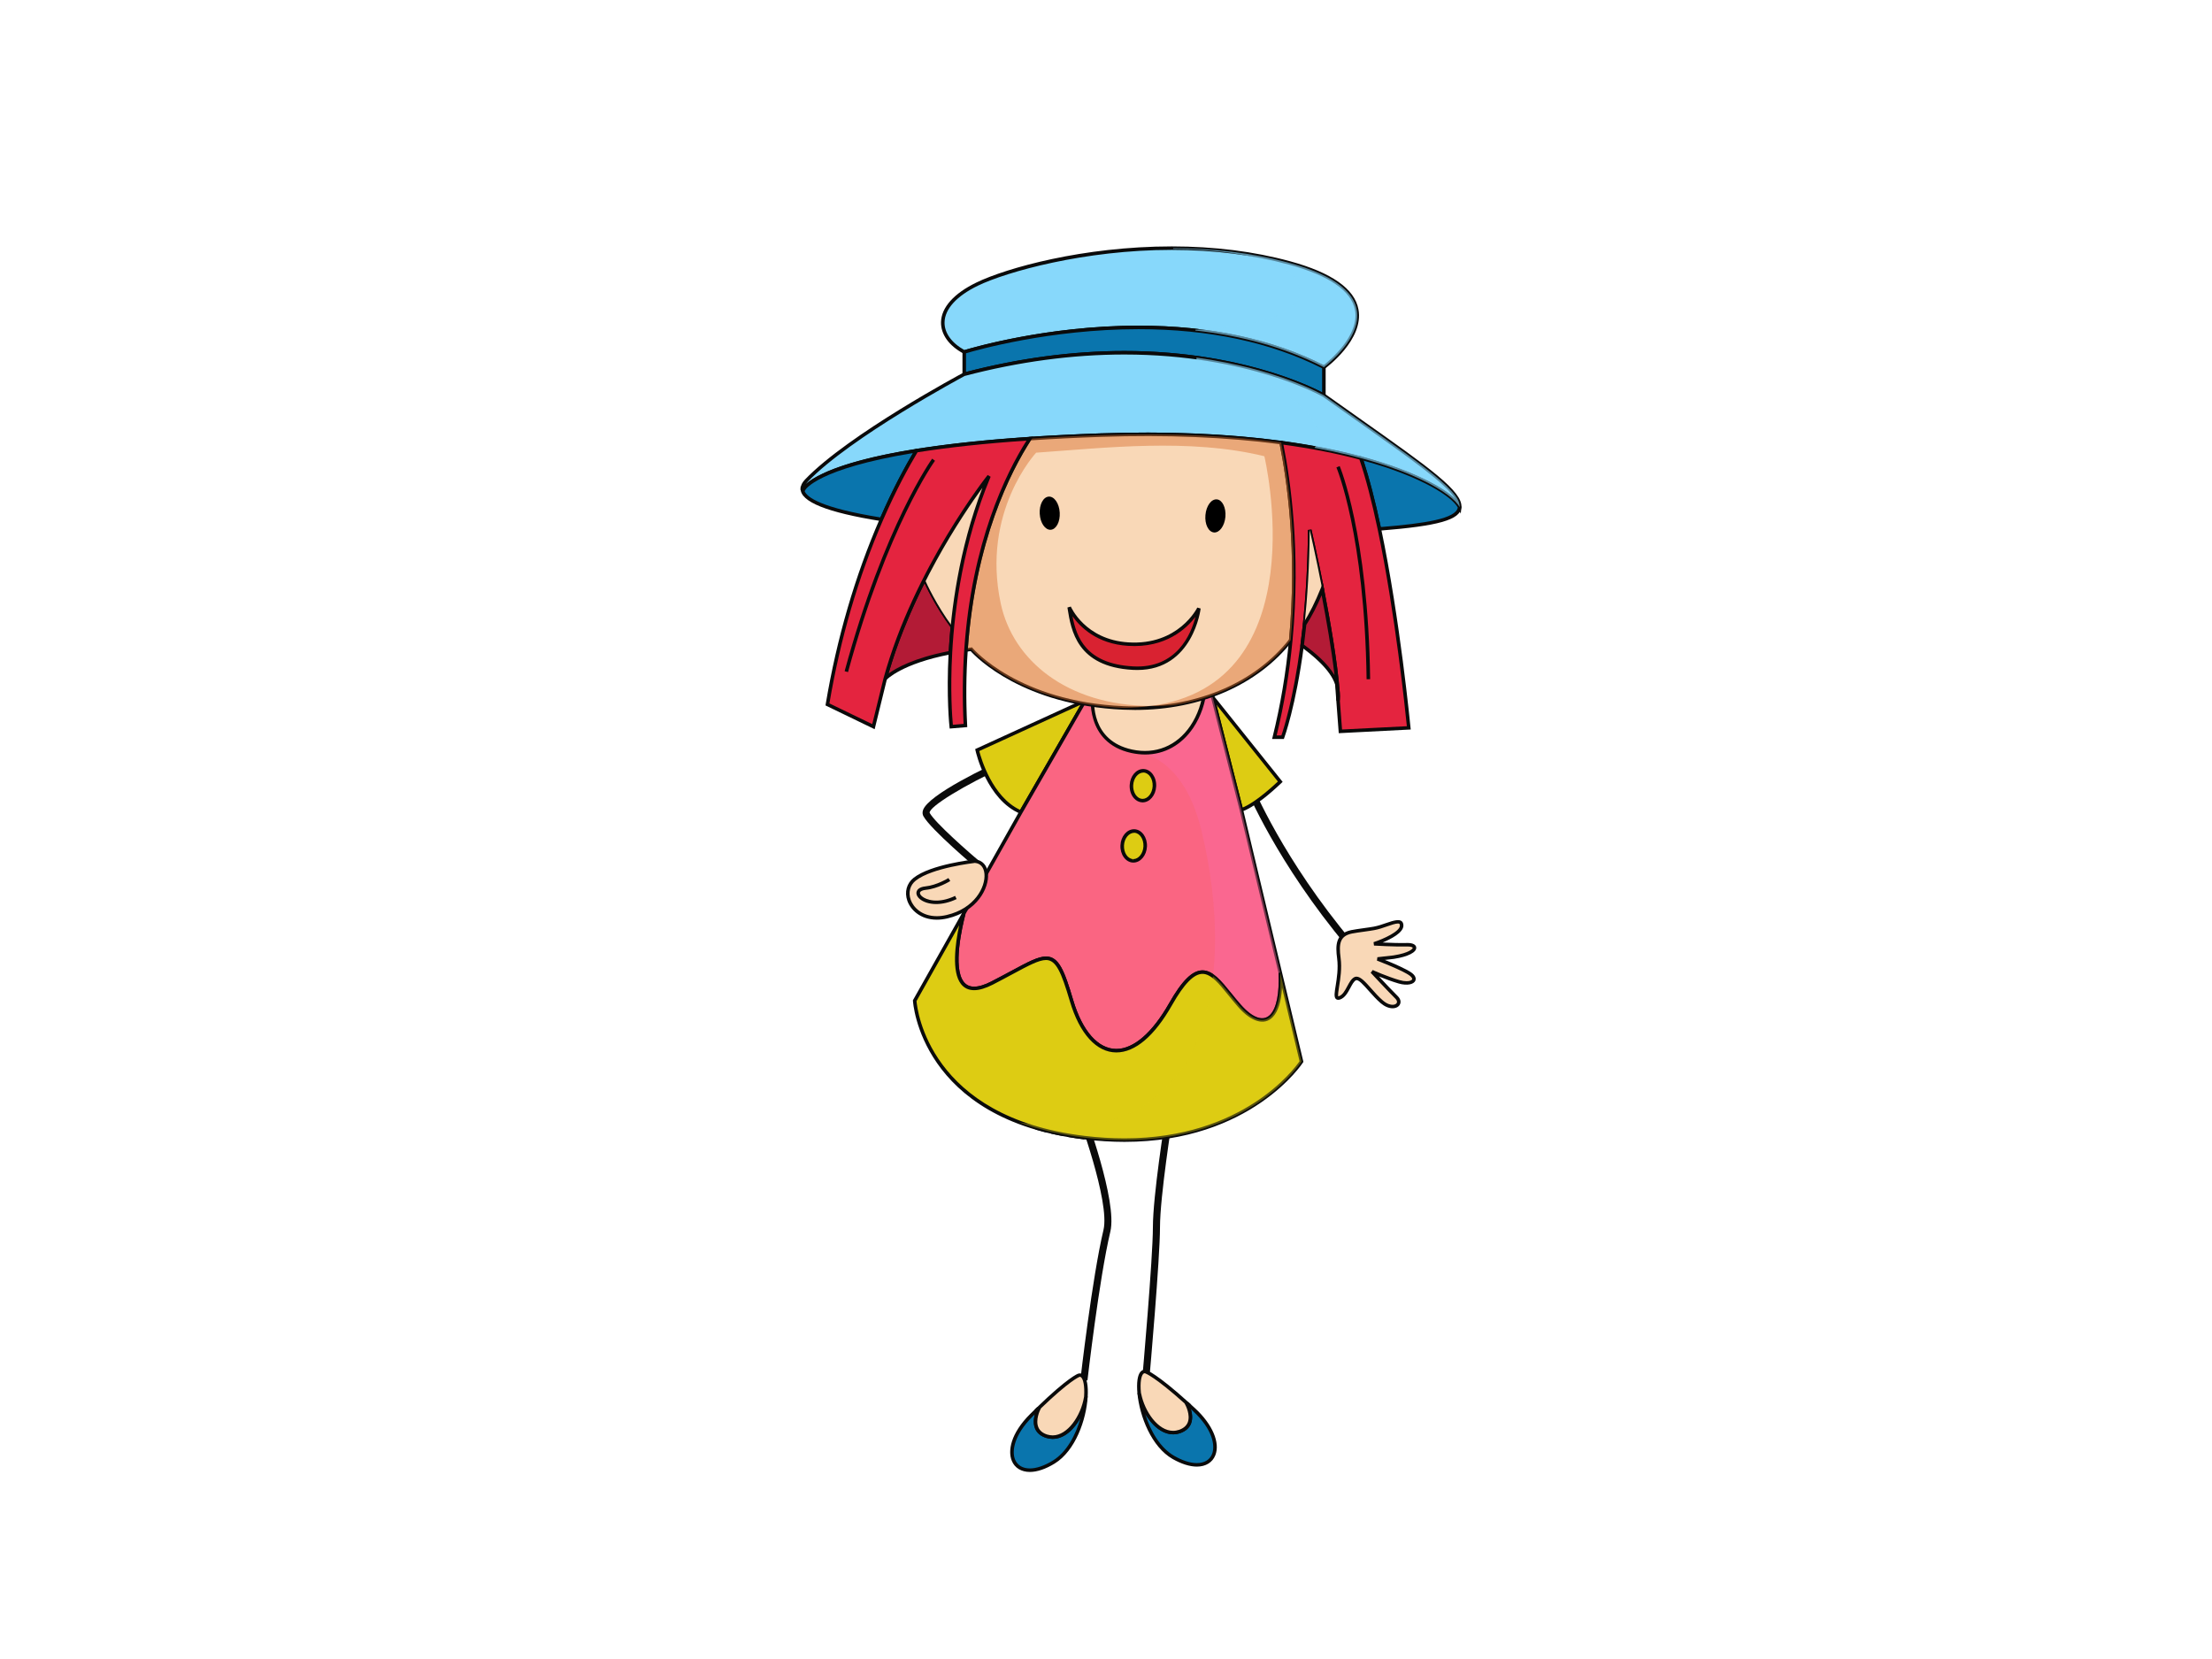 <?xml version="1.0" encoding="utf-8"?>
<!-- Generator: Adobe Illustrator 17.0.0, SVG Export Plug-In . SVG Version: 6.00 Build 0)  -->
<!DOCTYPE svg PUBLIC "-//W3C//DTD SVG 1.1//EN" "http://www.w3.org/Graphics/SVG/1.1/DTD/svg11.dtd">
<svg version="1.1" id="Layer_1" xmlns="http://www.w3.org/2000/svg" xmlns:xlink="http://www.w3.org/1999/xlink" x="0px" y="0px"
	 width="800px" height="600px" viewBox="0 0 800 600" enable-background="new 0 0 800 600" xml:space="preserve">
<g>
	<g>
		<g>
			<g>
				<path fill="#0A0A0A" d="M487.211,342.395c-25.423-30.298-36.348-56.823-36.469-57.088l2.381-0.952
					c0.108,0.259,10.895,26.447,36.047,56.414L487.211,342.395L487.211,342.395z"/>
			</g>
			<g>
				<path fill="#0A0A0A" d="M353.449,314.176c-0.687-0.579-16.842-14.185-19.488-18.999c-0.241-0.446-0.47-1.199-0.144-2.17
					c1.904-5.706,24.386-16.185,28.87-18.228l1.079,2.308c-14.986,6.821-27.857,14.721-27.55,16.89
					c1.994,3.639,14.311,14.414,18.879,18.264L353.449,314.176L353.449,314.176z"/>
			</g>
			<g>
				<g>
					<path fill="#0A0A0A" d="M393.292,499.248l-2.543-0.289c0.036-0.362,4.218-36.782,8.339-54.136
						c2.44-10.292-9.437-42.139-9.551-42.458l2.392-0.892c0.5,1.343,12.263,32.889,9.647,43.928
						C397.491,462.616,393.334,498.886,393.292,499.248L393.292,499.248z"/>
				</g>
				<g>
					<path fill="#0A0A0A" d="M415.684,498.579l-2.555-0.217c0.036-0.434,3.832-43.272,3.832-54.516
						c0-11.407,4.321-38.444,4.501-39.59l2.525,0.398c-0.048,0.283-4.459,27.984-4.459,39.192
						C419.528,455.21,415.841,496.819,415.684,498.579L415.684,498.579z"/>
				</g>
				<g>
					<g>
						<path fill="#0A75AD" d="M378.577,519.434c-6.821-2.121-2.983-9.738-2.983-9.738l-0.295-0.102
							c-0.723,0.705-1.477,1.44-2.26,2.218c-13.226,13.13-6.327,25.833,8.105,16.932c7.575-4.664,11.148-16.017,11.6-23.717
							c-0.036,0.151-0.066,0.283-0.09,0.44C391.382,513.083,385.404,521.549,378.577,519.434z"/>
						<path fill="#0A0A0A" d="M372.454,532.353c-3.085,0-5.465-1.453-6.508-3.983c-1.488-3.562-0.524-9.894,6.641-17.011
							c0.789-0.784,1.536-1.519,2.26-2.211l0.271-0.265l1.391,0.421l-0.337,0.681c-0.019,0.03-1.772,3.579-0.621,6.243
							c0.53,1.224,1.609,2.097,3.218,2.603c0.644,0.187,1.295,0.295,1.952,0.295c5.381,0,10.189-7.123,11.304-13.775
							c0.012-0.102,0.036-0.199,0.054-0.307h0.03c0-0.018,0-0.036,0-0.054l1.271,0.078c-0.494,8.436-4.429,19.614-11.901,24.224
							C378.233,531.293,375.112,532.353,372.454,532.353z M374.262,511.498c-0.253,0.253-0.518,0.506-0.765,0.76
							c-6.737,6.683-7.641,12.594-6.375,15.631c0.868,2.055,2.759,3.193,5.332,3.193c2.41,0,5.297-0.988,8.352-2.868
							c4.959-3.067,8.292-9.268,9.997-15.498c-2.339,4.332-5.978,7.683-10.081,7.683c-0.777,0-1.567-0.127-2.326-0.355
							c-1.994-0.621-3.344-1.741-4.025-3.32C373.611,514.945,373.87,512.956,374.262,511.498z"/>
					</g>
					<g>
						<path fill="#F9D8B7" d="M390.092,497.416c0,0-3.386,1.133-14.793,12.178l0.295,0.102c0,0-3.839,7.617,2.983,9.738
							c6.828,2.115,12.805-6.351,14.077-13.967c0.024-0.157,0.054-0.289,0.09-0.44C393.033,500.17,392.068,496.759,390.092,497.416z
							"/>
						<path fill="#0A0A0A" d="M380.722,520.398L380.722,520.398c-0.777,0-1.567-0.127-2.326-0.355
							c-1.994-0.621-3.344-1.741-4.025-3.32c-1.049-2.458-0.157-5.345,0.355-6.628l-0.651-0.211l0.771-0.735
							c11.377-11.033,14.902-12.287,15.053-12.335c0.783-0.253,1.536-0.06,2.097,0.542c1.109,1.151,1.603,3.965,1.386,7.713
							l-0.09,0.488C392.092,512.697,386.947,520.398,380.722,520.398z M376.504,509.323l-0.331,0.663
							c-0.019,0.03-1.772,3.579-0.621,6.243c0.53,1.224,1.609,2.097,3.218,2.603c0.644,0.187,1.295,0.295,1.952,0.295
							c5.381,0,10.189-7.116,11.304-13.775c0.012-0.102,0.036-0.199,0.054-0.307c0.259-3.995-0.355-6.134-1.013-6.833
							c-0.368-0.379-0.548-0.277-0.765-0.193C390.273,498.03,386.922,499.308,376.504,509.323z"/>
					</g>
				</g>
				<g>
					<g>
						<path fill="#0A75AD" d="M426.639,517.705c6.749-2.344,2.651-9.834,2.651-9.834l0.295-0.096
							c0.747,0.669,1.519,1.38,2.338,2.127c13.661,12.667,7.207,25.604-7.52,17.198c-7.737-4.399-11.69-15.625-12.414-23.308
							c0.036,0.144,0.073,0.283,0.102,0.428C413.635,511.787,419.89,520.061,426.639,517.705z"/>
						<path fill="#0A0A0A" d="M432.851,530.419c-2.573,0-5.604-0.958-8.768-2.759c-7.629-4.345-11.943-15.39-12.727-23.814
							l1.266-0.187l0.103,0.422c1.307,6.454,6.098,13.401,11.552,13.401l0,0c0.723,0,1.44-0.132,2.151-0.367
							c1.591-0.561,2.651-1.47,3.14-2.712c1.048-2.706-0.826-6.195-0.844-6.225l-0.356-0.657l1.374-0.476l0.277,0.253
							c0.747,0.675,1.519,1.392,2.338,2.139c6.164,5.719,8.985,12.347,7.183,16.885
							C438.503,528.931,436.075,530.419,432.851,530.419L432.851,530.419z M414.177,511.36c1.91,6.188,5.453,12.298,10.545,15.197
							c2.971,1.694,5.791,2.597,8.129,2.592c2.7,0,4.658-1.169,5.502-3.29c1.217-3.073,0.151-8.979-6.863-15.493
							c-0.271-0.241-0.542-0.494-0.802-0.735c0.44,1.446,0.76,3.423,0.067,5.23c-0.621,1.597-1.941,2.766-3.905,3.447
							c-0.837,0.289-1.699,0.44-2.573,0.44l0,0C420.275,518.747,416.617,515.535,414.177,511.36z"/>
					</g>
					<g>
						<path fill="#F9D8B7" d="M414.376,496.102c0,0,3.434,1,15.209,11.672l-0.295,0.096c0,0,4.097,7.49-2.651,9.834
							c-6.749,2.356-13.004-5.917-14.547-13.486c-0.03-0.144-0.066-0.283-0.102-0.428
							C411.532,498.946,412.375,495.505,414.376,496.102z"/>
						<path fill="#0A0A0A" d="M424.277,518.747c-6.104,0-11.401-7.466-12.811-14.402l-0.102-0.416
							c-0.355-3.844,0.054-6.688,1.139-7.864c0.542-0.602,1.277-0.807,2.06-0.584c0.145,0.048,3.706,1.175,15.463,11.816
							l0.789,0.723l-0.639,0.217c0.56,1.277,1.543,4.122,0.579,6.622c-0.621,1.597-1.941,2.766-3.905,3.447
							C426.012,518.596,425.151,518.747,424.277,518.747z M413.943,496.656c-0.115,0-0.289,0.036-0.494,0.259
							c-0.639,0.693-1.2,2.856-0.814,6.821l0.091,0.344c1.307,6.454,6.098,13.401,11.552,13.401c0.723,0,1.44-0.132,2.151-0.367
							c1.591-0.561,2.651-1.47,3.14-2.712c1.048-2.706-0.826-6.195-0.844-6.225l-0.35-0.639
							c-10.756-9.665-14.154-10.822-14.185-10.834C414.099,496.68,414.02,496.656,413.943,496.656z"/>
					</g>
				</g>
			</g>
			<g>
				<g>
					<g>
						<path fill="#DDCC13" d="M463.017,282.715l-24.399-30.503l10.334,40.668C448.952,292.881,453.213,292.031,463.017,282.715z"/>
						<path fill="#0A0A0A" d="M448.476,293.622l-10.491-41.265l1.127-0.542l24.772,30.96l-0.422,0.398
							c-9.828,9.334-14.203,10.286-14.383,10.322L448.476,293.622z M439.962,254.912l9.443,37.143
							c1.428-0.56,5.514-2.603,12.757-9.406L439.962,254.912z"/>
					</g>
					<g>
						<path fill="#DDCC13" d="M353.413,271.272c0,0,3.85,17.366,15.788,22.452l23.169-40.27L353.413,271.272z"/>
						<path fill="#0A0A0A" d="M369.471,294.532l-0.518-0.235c-12.106-5.14-16.004-22.157-16.155-22.88l-0.115-0.5l0.47-0.211
							l40.771-18.662L369.471,294.532z M354.16,271.634c0.735,2.79,4.772,16.613,14.775,21.271l21.892-38.041L354.16,271.634z"/>
					</g>
				</g>
				<g>
					<path fill="#FA6582" d="M358.745,355.55c21.109-10.798,22.398-15.245,28.798,6.351c6.399,21.597,21.747,26.037,35.811,1.271
						c11.678-20.554,15.999-9.533,24.947,0.633c8.484,9.629,15.546,5.598,14.727-11.979l-14.076-58.945l-10.334-40.668l-0.326-0.416
						l-2.988-11.853l-56.727-6.351l4.538,9.377l3.139-2.603l8.533,8.888l-25.586,44.47l-20.633,36.656
						C346.501,338.249,340.692,364.787,358.745,355.55z"/>
					<path fill="#0A0A0A" d="M403.746,380.629c-7.195,0-13.335-6.761-16.824-18.553c-3.109-10.485-4.995-14.872-8.599-14.872
						c-2.591,0-6.309,2.007-11.961,5.044c-2.139,1.157-4.556,2.453-7.315,3.874c-2.603,1.32-4.863,1.995-6.737,1.995l0,0
						c-2.001,0-3.616-0.753-4.773-2.248c-4.266-5.459-1.133-19.758,0.404-25.652l0.06-0.144l20.644-36.656l25.351-44.055
						l-7.791-8.123l-3.308,2.735l-5.393-11.148l58.312,6.538l3.061,12.148l0.362,0.542l10.334,40.663l14.082,58.956
						c0.373,7.961-0.784,13.516-3.338,16.168c-2.989,3.121-7.695,1.831-12.491-3.622c-1.259-1.428-2.411-2.856-3.538-4.242
						c-3.356-4.169-6.267-7.767-9.382-7.767c-3.127,0-6.622,3.585-10.991,11.274C417.545,374.7,410.574,380.629,403.746,380.629z
						 M378.324,345.932c4.646,0,6.646,5.062,9.822,15.794c3.326,11.208,9.008,17.637,15.601,17.637
						c6.249,0,13.01-5.863,19.054-16.505c4.694-8.243,8.418-11.913,12.106-11.913c3.724,0,6.809,3.82,10.389,8.237
						c1.103,1.38,2.253,2.796,3.501,4.206c4.212,4.778,8.093,6.177,10.6,3.573c2.271-2.356,3.338-7.725,2.995-15.113l-14.064-58.83
						l-10.298-40.524l-0.362-0.536l-2.88-11.437l-55.124-6.17l3.67,7.604l2.977-2.458l9.274,9.659l-25.827,44.88l-20.59,36.583
						c-1.187,4.544-4.615,19.343-0.608,24.483c0.91,1.163,2.145,1.741,3.754,1.741l0,0c1.675,0,3.736-0.626,6.146-1.85
						c2.748-1.416,5.164-2.717,7.291-3.857C371.779,347.891,375.407,345.932,378.324,345.932z"/>
				</g>
				<g opacity="0.43">
					<g>
						<path fill="#FA6AA2" d="M463.029,351.826l-14.076-58.945l-10.334-40.668l-0.326-0.416l-2.988-11.853l-26.827-3.007
							l0.813,34.769c0,0,18.096-0.584,25.158,28.375c13.637,55.902,1.711,117.715-65.676,105.862
							c-0.054-0.006-0.102-0.006-0.168-0.019c6.646,2.483,14.45,4.423,23.627,5.52c56.721,6.779,78.468-27.52,78.468-27.52
							L463.029,351.826z"/>
					</g>
				</g>
				<g>
					<path fill="#F9D8B7" d="M433.592,233.592l-38.378,17.361c0,0-2.609,17.132,14.076,20.753
						C429.76,276.147,441.27,252.225,433.592,233.592z"/>
					<path fill="#0A0A0A" d="M414.159,272.881L414.159,272.881c-1.621,0-3.32-0.193-5.014-0.554
						c-17.065-3.712-14.589-21.283-14.564-21.47l0.054-0.344l0.307-0.138l38.994-17.638l0.247,0.615
						c4.043,9.798,3.001,21.53-2.633,29.876C427.344,269.446,421.167,272.881,414.159,272.881z M395.804,251.387
						c-0.277,2.429-1.199,16.481,13.624,19.692c8.466,1.838,16.167-1.325,21.06-8.563c5.284-7.833,6.351-18.776,2.76-28.068
						L395.804,251.387z"/>
				</g>
				<g>
					<g>
						<g>
							<g>
								<path fill="#87D8FB" d="M478.805,132.804c0,0,34.118-24.983-12.371-37.685c-46.483-12.702-97.577,0.157-113.014,7.623
									c-16.632,8.038-14.926,19.048-4.694,24.555C348.725,127.297,422.505,104.007,478.805,132.804z"/>
								<path fill="#0A0A0A" d="M478.864,133.551l-0.362-0.181c-18.584-9.503-41.054-14.323-66.778-14.323
									c-34.311,0-62.512,8.774-62.802,8.858l-0.259,0.078l-0.234-0.126c-5.242-2.82-8.189-6.954-8.099-11.353
									c0.114-5.302,4.664-10.394,12.817-14.335c10.846-5.249,38.607-13.052,70.647-13.052c15.318,0,29.719,1.807,42.814,5.381
									c15.004,4.104,23.32,9.949,24.694,17.391c2.042,10.912-11.534,21.006-12.118,21.428L478.864,133.551z M411.725,117.77
									c25.767,0,48.309,4.815,67.007,14.287c2.025-1.572,13.052-10.677,11.322-19.952c-1.301-6.905-9.298-12.419-23.79-16.372
									c-12.973-3.549-27.267-5.357-42.47-5.357c-31.6,0-59.764,7.936-70.098,12.937c-7.677,3.718-11.979,8.412-12.088,13.227
									c-0.085,3.832,2.537,7.49,7.195,10.069C351.755,125.718,378.992,117.77,411.725,117.77z"/>
							</g>
							<g>
								<path fill="#0A75AD" d="M478.805,142.976v-10.172c-56.3-28.798-130.08-5.507-130.08-5.507v8.056
									C429.332,114.179,478.805,142.976,478.805,142.976z"/>
								<path fill="#0A0A0A" d="M479.437,144.079l-0.958-0.566c-0.259-0.144-26.845-15.3-71.852-15.3
									c-18.729,0-38.156,2.603-57.733,7.755l-0.808,0.205v-9.334l0.452-0.138c0.283-0.096,28.665-8.931,63.187-8.931
									c25.935,0,48.604,4.875,67.375,14.474l0.338,0.175V144.079z M406.627,126.935c40.59,0,66.356,12.269,71.533,14.968v-8.714
									c-18.518-9.388-40.873-14.143-66.435-14.143c-31.955,0-58.613,7.605-62.356,8.726v6.755
									C368.785,129.49,388.037,126.935,406.627,126.935z"/>
							</g>
						</g>
						<g>
							<path fill="#87D8FB" d="M478.805,142.976c0,0-49.472-28.798-130.08-7.623c0,0-41.367,22.012-57.143,38.53
								c-0.934,0.982-1.386,1.928-1.404,2.85l0.555,0.114c0,0,7.67-16.101,107.465-19.481
								c89.568-3.037,126.205,18.812,129.694,26.074C528.554,177.088,510.669,165.663,478.805,142.976z"/>
							<path fill="#0A0A0A" d="M528.301,185.76l-0.988-2.043c-3.332-6.942-36.191-26.001-112.478-26.001
								c-5.393,0-10.979,0.09-16.613,0.283c-98.263,3.339-106.838,18.964-106.911,19.12l-0.223,0.452l-1.555-0.331l0.006-0.524
								c0.018-1.097,0.549-2.187,1.573-3.266c15.673-16.402,56.902-38.445,57.318-38.668c19.825-5.218,39.361-7.846,58.197-7.846
								c45.374,0,72.226,15.329,72.503,15.486c4.778,3.399,9.201,6.526,13.305,9.419c24.428,17.24,36.691,25.899,36.095,31.666
								L528.301,185.76z M414.834,156.444c68.978,0,102.885,15.764,111.604,24.163c-3.242-5.495-15.854-14.396-34.745-27.737
								c-4.103-2.898-8.532-6.014-13.269-9.388c-0.205-0.114-26.796-15.269-71.798-15.269c-18.729,0-38.156,2.603-57.733,7.755
								c-0.272,0.163-41.325,22.097-56.848,38.349c-0.235,0.253-0.44,0.5-0.609,0.753c4.574-4.164,24.489-15.553,106.742-18.343
								C403.819,156.534,409.429,156.444,414.834,156.444z"/>
						</g>
						<g>
							<g>
								<path fill="#0A75AD" d="M290.732,176.847l-0.555-0.114c-0.078,4.591,11.064,8.304,28.611,11.106
									c4.862-11.178,9.454-19.518,12.666-24.832C294.57,168.905,290.732,176.847,290.732,176.847z"/>
								<path fill="#0A0A0A" d="M319.18,188.543l-0.494-0.072c-19.687-3.151-29.22-6.99-29.147-11.756l0.012-0.777l0.892,0.199
									c1.368-1.789,8.557-8.587,40.916-13.763l1.349-0.21l-0.711,1.163c-3.025,5.02-7.677,13.395-12.624,24.766L319.18,188.543z
									 M290.961,177.534c0.85,2.35,6.008,6.128,27.436,9.599c4.532-10.37,8.81-18.216,11.799-23.277
									c-34.516,5.688-38.849,13.202-38.891,13.274l-0.23,0.428L290.961,177.534z"/>
							</g>
							<g>
								<path fill="#0A75AD" d="M527.891,183.439c-1.826-3.808-12.804-11.63-35.739-17.77c2.5,7.345,4.736,16.222,6.707,25.622
									C518.244,189.754,527.439,187.796,527.891,183.439z"/>
								<path fill="#0A0A0A" d="M498.352,191.972l-0.108-0.554c-2.152-10.202-4.399-18.801-6.695-25.544l-0.386-1.127l1.163,0.307
									c21.632,5.797,33.901,13.45,36.143,18.114l0.078,0.162l-0.018,0.175c-0.47,4.52-8.22,6.719-29.611,8.418L498.352,191.972z
									 M493.134,166.591c2.133,6.49,4.237,14.559,6.249,24.025c16.204-1.314,27.128-3.037,27.852-7.068
									C525.264,179.872,514.718,172.526,493.134,166.591z"/>
							</g>
						</g>
						<g>
							<g>
								<path fill="#F9D8B7" d="M463.354,160.059c-17.578-2.35-39.114-3.579-65.158-2.693c-9.37,0.32-17.915,0.747-25.73,1.272
									c-7.43,11.455-20.392,36.709-23.103,76.449c0.639-0.085,1.254-0.193,1.923-0.271c0,0,16.203,19.523,55.021,21.216
									c26.647,1.163,48.051-8.659,60.512-24.531C469.916,198.655,465.813,172.069,463.354,160.059z"/>
								<path fill="#0A0A0A" d="M410.531,256.762L410.531,256.762c-1.404,0-2.832-0.036-4.254-0.096
									c-36.161-1.573-53.076-18.801-55.239-21.181c-0.301,0.042-0.597,0.084-0.892,0.133l-1.477,0.21l0.054-0.777
									c2.73-39.855,15.709-65.194,23.206-76.751l0.175-0.277l0.313-0.025c8.086-0.53,16.752-0.958,25.76-1.271
									c23.826-0.802,45.869,0.102,65.254,2.706l0.452,0.066l0.09,0.434c2.622,12.763,6.556,39.029,3.483,71.629l-0.018,0.187
									l-0.109,0.139C454.912,247.699,434.207,256.762,410.531,256.762z M351.569,234.141l0.217,0.277
									c0.151,0.187,16.511,19.325,54.552,20.982c1.41,0.066,2.808,0.091,4.194,0.091c23.206,0,43.489-8.828,55.673-24.23
									c2.983-31.985-0.79-57.8-3.393-70.629c-19.21-2.537-41.03-3.434-64.591-2.634c-8.876,0.302-17.415,0.723-25.393,1.254
									c-7.4,11.491-19.976,36.282-22.778,75.094c0.386-0.06,0.759-0.109,1.157-0.163L351.569,234.141z"/>
							</g>
							<g>
								<path fill="#E4243F" d="M498.859,191.291c-1.971-9.401-4.206-18.277-6.707-25.622c-8.069-2.163-17.644-4.11-28.798-5.61
									c2.458,12.01,6.562,38.596,3.465,71.443c-1.043,11.106-2.893,22.91-5.93,35.119h2.995c0,0,4.146-11.064,7.044-33.154
									c1.464-11.148,2.615-25.061,2.754-41.795c0,0,8.533,36.836,10.238,58.86c0.072,0.922,0.06,1.85,0.006,2.784l0.844,11.19
									l24.742-1.266C509.512,263.24,505.8,224.192,498.859,191.291z"/>
								<path fill="#0A0A0A" d="M464.324,267.259h-4.255l0.199-0.789c2.796-11.275,4.796-23.061,5.917-35.022
									c3.043-32.437-0.861-58.565-3.459-71.25l-0.181-0.88l0.886,0.115c10.497,1.41,20.222,3.302,28.894,5.622l0.319,0.091
									l0.115,0.319c2.302,6.797,4.567,15.438,6.737,25.694c6.851,32.57,10.605,71.623,10.642,72.015l0.078,0.663l-26.037,1.332
									l-0.892-11.805c0.06-1.138,0.06-2-0.006-2.778c-1.302-16.782-6.629-42.488-9.039-53.485
									c-0.289,12.835-1.181,25.073-2.682,36.438c-2.88,21.922-7.044,33.185-7.086,33.305L464.324,267.259z M461.715,265.987h1.712
									c0.765-2.205,4.314-13.191,6.875-32.611c1.688-12.907,2.621-26.948,2.742-41.711l1.266-0.144
									c0.09,0.373,8.568,37.143,10.244,58.962c0.078,0.838,0.078,1.754,0.012,2.856l0.801,10.497l23.441-1.193
									c-0.531-5.278-4.218-41.06-10.563-71.225c-2.115-10.046-4.333-18.53-6.586-25.224c-8.286-2.205-17.535-4.013-27.502-5.381
									c2.616,13.07,6.303,38.885,3.302,70.749C466.355,243.312,464.421,254.9,461.715,265.987z"/>
							</g>
						</g>
						<g>
							<g>
								<path fill="#B31B36" d="M320.144,245.451c0,0,5.345-5.953,23.585-9.443c0.169-2.953,0.404-6.074,0.729-9.346
									c-5.797-7.846-9.322-15.553-10.069-17.258C328.984,220.07,323.753,232.369,320.144,245.451z"/>
								<path fill="#0A0A0A" d="M320.632,245.873l-1.091-0.591c3.2-11.624,8.002-23.784,14.282-36.161l0.615-1.205l0.536,1.247
									c0.651,1.477,4.182,9.238,9.991,17.114l0.139,0.193l-0.018,0.241c-0.313,3.206-0.555,6.345-0.705,9.334l-0.036,0.5
									l-0.483,0.097C326.116,240.028,320.68,245.819,320.632,245.873z M334.365,210.893c-5.592,11.172-9.967,22.163-13.028,32.715
									c2.712-1.989,9.105-5.634,21.784-8.123c0.151-2.79,0.379-5.689,0.669-8.653
									C338.945,220.233,335.691,213.725,334.365,210.893z"/>
							</g>
							<g>
								<path fill="#FFD9B5" d="M334.389,209.405c0.747,1.706,4.272,9.412,10.069,17.258c1.549-15.884,5.188-35.239,13.227-54.473
									C357.685,172.19,345.633,187.248,334.389,209.405z"/>
								<path fill="#0A0A0A" d="M344.916,228.368l-0.976-1.338c-5.899-7.978-9.472-15.865-10.129-17.372l-0.126-0.271l0.139-0.265
									c11.141-21.958,23.248-37.179,23.368-37.33l1.085,0.632c-6.821,16.336-11.262,34.601-13.191,54.287L344.916,228.368z
									 M335.1,209.429c0.837,1.868,3.935,8.497,8.888,15.48c1.826-17.409,5.634-33.696,11.317-48.502
									C351.087,182.198,342.868,194.159,335.1,209.429z"/>
							</g>
						</g>
						<g>
							<g>
								<path fill="#FFD9B5" d="M473.682,191.671c-0.109,13.1-0.838,24.447-1.862,34.106c2.645-4.127,4.754-8.574,6.381-12.708
									C475.846,200.999,473.682,191.671,473.682,191.671z"/>
								<path fill="#0A0A0A" d="M472.375,226.121l-1.181-0.404c1.127-10.763,1.754-22.23,1.85-34.052l1.266-0.144
									c0.024,0.102,2.181,9.491,4.531,21.428l0.03,0.181l-0.066,0.175C476.888,218.112,474.725,222.427,472.375,226.121z
									 M474.243,197.088c-0.205,8.948-0.699,17.631-1.494,25.947c1.73-3.013,3.333-6.369,4.797-10.021
									C476.286,206.603,475.086,200.944,474.243,197.088z"/>
							</g>
							<g>
								<path fill="#F9D8B7" d="M334.389,209.405c0.747,1.706,4.272,9.412,10.069,17.258c1.549-15.884,5.188-35.239,13.227-54.473
									C357.685,172.19,345.633,187.248,334.389,209.405z"/>
							</g>
							<g>
								<path fill="#F9D8B7" d="M473.682,191.671c-0.109,13.1-0.838,24.447-1.862,34.106c2.645-4.127,4.754-8.574,6.381-12.708
									C475.846,200.999,473.682,191.671,473.682,191.671z"/>
							</g>
							<g>
								<path fill="#B31B36" d="M483.92,250.531c-0.844-10.943-3.375-25.537-5.719-37.462c-1.627,4.134-3.736,8.581-6.381,12.708
									c-0.283,2.682-0.572,5.261-0.892,7.689c4.255,3.031,10.859,8.466,12.564,14.095l0.434,5.755
									C483.98,252.381,483.993,251.453,483.92,250.531z"/>
								<path fill="#0A0A0A" d="M483.287,253.363l-0.421-5.748c-1.657-5.399-8.424-10.87-12.311-13.643l-0.313-0.21l0.06-0.386
									c0.307-2.416,0.603-4.989,0.892-7.659l0.096-0.278c2.308-3.621,4.435-7.87,6.321-12.6l0.808-2.025l0.421,2.133
									c2.121,10.859,4.839,26.17,5.713,37.535c0.078,0.838,0.078,1.754,0.012,2.856L483.287,253.363z M471.61,233.171
									c3.886,2.796,8.502,6.713,11.033,10.985c-1.097-9.43-3.001-20.277-4.658-28.864c-1.681,3.959-3.538,7.556-5.538,10.702
									C472.188,228.489,471.905,230.899,471.61,233.171z"/>
							</g>
						</g>
						<g>
							<path fill="#D92231" d="M386.688,219.613c0,0,5.104,12.299,21.325,13.341c18.759,1.205,25.58-12.943,25.58-12.943
								s-2.555,22.826-23.886,21.632C389.694,240.51,387.965,227.627,386.688,219.613z"/>
							<path fill="#0A0A0A" d="M411.321,242.312c-0.536,0-1.084-0.006-1.645-0.042c-20.216-1.139-22.307-14.306-23.567-22.182
								l-0.054-0.373l1.224-0.344c0.048,0.121,5.17,11.955,20.771,12.95c18.15,1.169,24.905-12.45,24.971-12.582l1.211,0.344
								C434.207,220.305,431.502,242.312,411.321,242.312z M387.887,222.896c1.464,7.695,4.959,17.162,21.862,18.108
								c15.878,0.922,21.048-11.792,22.602-17.909c-3.175,4.169-10.695,11.37-24.386,10.49
								C396.678,232.875,390.604,226.711,387.887,222.896z"/>
						</g>
						<g>
							<path d="M443.186,186.898c-0.289,3.296-2.145,5.834-4.127,5.671c-2.001-0.175-3.399-2.989-3.098-6.285
								c0.277-3.308,2.121-5.851,4.122-5.676C442.065,180.77,443.457,183.596,443.186,186.898z"/>
						</g>
						<g>
							<path d="M383.265,185.398c0.193,3.308-1.272,6.08-3.278,6.201c-1.994,0.108-3.772-2.489-3.953-5.785
								c-0.193-3.309,1.272-6.087,3.266-6.207C381.294,179.487,383.084,182.084,383.265,185.398z"/>
						</g>
						<g opacity="0.44">
							<path fill="#D76B2A" d="M463.354,160.059c-17.578-2.35-39.114-3.579-65.158-2.693c-9.37,0.32-17.915,0.747-25.73,1.272
								c-7.43,11.455-20.392,36.709-23.103,76.449c0.639-0.085,1.254-0.193,1.923-0.271c0,0,16.203,19.523,55.021,21.216
								c3.453-0.024,6.641-0.295,9.69-0.693c-30.292-0.313-49.641-16.607-54.046-36.992c-7.183-33.293,12.786-54.63,12.786-54.63
								c24.779-1.723,55.462-5.339,82.536,1.283c0,0,19.638,82.41-41.277,90.339c2.766,0.03,5.604-0.072,8.538-0.313
								c18.174-2.917,32.823-11.467,42.284-23.525C469.916,198.655,465.813,172.069,463.354,160.059z"/>
						</g>
						<g>
							<path fill="#E4243F" d="M372.467,158.637c-16.909,1.121-30.34,2.657-41.012,4.369c-3.212,5.315-7.804,13.655-12.666,24.832
								c-7.129,16.402-14.83,38.897-19.524,66.923l16.619,8.051l4.261-17.361c11.106-40.228,37.541-73.262,37.541-73.262
								c-9.708,23.193-13.01,46.597-13.956,63.819c-0.879,16.107,0.313,26.803,0.313,26.803l5.116-0.422
								c-0.5-9.755-0.379-18.849,0.205-27.303C352.075,195.347,365.037,170.092,372.467,158.637z"/>
							<path fill="#0A0A0A" d="M316.33,263.728l-17.776-8.599l0.072-0.47c4.001-23.832,10.587-46.399,19.578-67.073
								c4.965-11.437,9.641-19.855,12.696-24.905l0.151-0.259l0.307-0.048c11.672-1.862,25.495-3.338,41.06-4.375l1.271-0.084
								l-0.681,1.066c-7.43,11.449-20.295,36.577-23.007,76.148c-0.608,8.846-0.681,17.999-0.21,27.231l0.03,0.609l-6.357,0.524
								l-0.067-0.608c-0.012-0.109-1.181-10.931-0.307-26.917c0.826-15.016,3.634-37.167,12.214-59.554
								c-7.153,9.834-25.76,37.402-34.534,69.201L316.33,263.728z M357.191,171.792l1.085,0.632
								c-9.907,23.724-13.034,47.689-13.896,63.621c-0.765,13.714,0,23.585,0.235,26.086l3.874-0.325
								c-0.445-9.069-0.362-18.06,0.235-26.754c2.645-38.686,14.95-63.687,22.525-75.697c-14.89,1.012-28.14,2.434-39.409,4.224
								c-3.031,5.056-7.604,13.323-12.467,24.513c-8.889,20.446-15.414,42.747-19.404,66.308l15.493,7.49l4.073-16.589
								C330.533,205.392,356.92,172.117,357.191,171.792z"/>
						</g>
						<g>
							<path fill="#0A0A0A" d="M306.701,243.071l-1.23-0.332c14.36-52.859,31.479-76.618,31.648-76.853l1.042,0.753
								C337.987,166.868,321,190.466,306.701,243.071L306.701,243.071z"/>
						</g>
						<g>
							<path fill="#0A0A0A" d="M494.249,245.656c-0.729-52.358-10.816-76.371-10.919-76.606l1.181-0.5
								c0.096,0.235,10.292,24.447,11.021,77.089L494.249,245.656L494.249,245.656z"/>
						</g>
					</g>
					<g opacity="0.61">
						<g>
							<path fill="#87D8FB" d="M466.433,95.119c-13.962-3.82-28.333-5.308-42.042-5.363l-0.175,0.277
								c0,0,43.073-0.422,45.627,13.974c2.567,14.402-37.523,15.246-37.523,15.246l0.006,0.283
								c15.595,1.735,31.642,5.682,46.478,13.268C478.805,132.804,512.923,107.821,466.433,95.119z"/>
						</g>
						<g>
							<path fill="#87D8FB" d="M527.891,183.439c0.663-6.351-17.222-17.776-49.086-40.463c0,0-16.565-9.623-46.098-13.643
								l0.042,0.934c0,0,34.112,7.201,42.645,22.862c2.037,3.754,1.856,6.659,0,8.822
								C509.855,168.206,525.661,178.794,527.891,183.439z"/>
						</g>
					</g>
				</g>
			</g>
			<g>
				<g>
					<path fill="#F9D8B7" d="M352.624,311.452c0,0-15.709,1.681-21.838,6.532c-6.116,4.851-0.392,16.396,11.733,13.546
						C357.751,327.969,360.059,311.977,352.624,311.452z"/>
					<path fill="#0A0A0A" d="M338.843,332.621L338.843,332.621c-6.117,0-9.581-3.676-10.684-6.81
						c-1.115-3.164-0.265-6.345,2.236-8.328c6.195-4.899,21.512-6.58,22.163-6.664c2.736,0.193,4.525,2.175,4.767,5.176
						c0.428,5.183-3.845,13.624-14.661,16.162C341.361,332.458,340.072,332.621,338.843,332.621z M352.581,312.085
						c-0.036,0.019-15.492,1.723-21.386,6.406c-2.055,1.627-2.76,4.266-1.832,6.9c0.97,2.748,4.031,5.959,9.479,5.959l0,0
						c1.138,0,2.314-0.151,3.531-0.434c10.081-2.356,14.058-10.087,13.672-14.812C355.853,313.688,354.594,312.242,352.581,312.085z
						"/>
				</g>
				<g>
					<g>
						<path fill="#F9D8B7" d="M343.343,318.105c0,0-4.326,2.682-8.568,3.098c-6.797,0.669,0.109,8.568,10.925,3.393L343.343,318.105
							z"/>
					</g>
					<g>
						<path fill="#0A0A0A" d="M338.595,326.963c-2.609,0-4.718-0.747-5.983-1.838c-0.976-0.837-1.368-1.832-1.091-2.724
							c0.187-0.584,0.844-1.603,3.188-1.832c4.037-0.397,8.255-2.977,8.298-3.007l0.674,1.073c-0.181,0.126-4.501,2.772-8.84,3.193
							c-1.163,0.121-1.946,0.476-2.097,0.958c-0.126,0.368,0.151,0.898,0.711,1.38c1.428,1.242,5.785,2.814,11.968-0.151l0.56,1.145
							C343.301,326.439,340.771,326.963,338.595,326.963L338.595,326.963z"/>
					</g>
				</g>
			</g>
			<g>
				<path fill="#F9D8B7" d="M505.047,360.672c-2.561-2.513-8.84-9.268-8.84-9.268s5.315,2.398,9.822,3.682
					c4.507,1.295,6.851-0.645,4.278-2.658c-2.573-2.018-12.087-5.61-12.087-5.61l5.814-0.645c8.78-1.374,9.172-4.616,4.881-4.495
					c-4.291,0.133-11.961-0.319-11.961-0.319s9.894-3.218,9.966-6.562c0.078-3.357-5.308,0.139-9.997,0.976
					c-2.284,0.404-5.959,0.802-8.111,1.247c-4.803,0.982-5.291,4.237-4.604,9.479c1.037,7.809-2.651,15.342,0.205,14.407
					c2.863-0.928,3.634-5.893,5.677-6.936c2.031-1.024,5.55,4.833,9.653,8.358C503.853,365.854,507.608,363.202,505.047,360.672z"/>
				<path fill="#0A0A0A" d="M503.637,364.66L503.637,364.66c-1.386,0-2.911-0.65-4.309-1.844c-1.53-1.32-2.995-2.959-4.29-4.417
					c-1.85-2.079-3.79-4.314-4.658-3.857c-0.717,0.362-1.338,1.506-1.982,2.724c-0.916,1.711-1.952,3.652-3.791,4.242
					c-0.784,0.259-1.325-0.036-1.549-0.296c-0.632-0.747-0.404-2.223,0-4.694c0.422-2.663,1-6.291,0.524-9.931
					c-0.591-4.501-0.693-8.997,5.104-10.195c1.217-0.247,2.904-0.482,4.532-0.711c1.296-0.186,2.579-0.349,3.586-0.542
					c1.494-0.265,3.097-0.82,4.525-1.314c2.681-0.928,4.79-1.519,5.724-0.566c0.349,0.362,0.524,0.885,0.506,1.548
					c-0.048,2.525-4.411,4.779-7.502,6.062c2.609,0.12,6.309,0.253,8.828,0.175h0.259c1.844,0,2.983,0.608,3.061,1.645
					c0.138,1.735-2.953,3.308-8.069,4.103l-3.29,0.374c3.025,1.211,8.039,3.344,9.859,4.754c1.464,1.157,1.386,2.175,1.211,2.669
					c-0.507,1.477-3.067,1.965-6.062,1.115c-2.459-0.705-5.17-1.754-7.135-2.549c2.061,2.211,5.164,5.489,6.773,7.068
					c0.946,0.922,1.259,1.983,0.874,2.916C505.981,364.088,504.938,364.66,503.637,364.66z M490.597,353.217
					c1.555,0,3.26,1.917,5.405,4.339c1.259,1.434,2.693,3.043,4.17,4.296c1.561,1.343,2.838,1.548,3.465,1.548l0,0
					c0.759,0,1.362-0.295,1.549-0.747c0.181-0.428-0.036-0.982-0.591-1.524c-2.549-2.507-8.798-9.238-8.87-9.304l0.741-1.006
					c0.048,0.03,5.339,2.398,9.738,3.657c0.916,0.259,1.754,0.392,2.501,0.392c1.211,0,1.88-0.355,2.012-0.687
					c0.102-0.307-0.21-0.789-0.807-1.259c-2.465-1.928-11.823-5.478-11.92-5.502l0.157-1.235l5.815-0.651
					c5.863-0.91,6.996-2.476,6.972-2.742c-0.006-0.109-0.458-0.482-1.789-0.482h-0.217c-4.26,0.133-11.949-0.32-12.01-0.326
					l-0.163-1.235c3.658-1.187,9.479-3.857,9.533-5.971c0.006-0.302-0.054-0.531-0.151-0.633c-0.121-0.114-0.368-0.144-0.549-0.144
					c-0.892,0-2.314,0.5-3.839,1.018c-1.464,0.518-3.121,1.091-4.718,1.374c-1.019,0.187-2.32,0.368-3.64,0.554
					c-1.609,0.223-3.272,0.452-4.453,0.687c-4.32,0.903-4.766,3.663-4.091,8.785c0.512,3.82-0.097,7.568-0.537,10.298
					c-0.234,1.488-0.524,3.333-0.283,3.664c-0.012-0.036,0.06-0.043,0.181-0.085c1.35-0.434,2.218-2.055,3.056-3.634
					c0.747-1.391,1.452-2.711,2.537-3.254C490.048,353.284,490.314,353.217,490.597,353.217z"/>
			</g>
		</g>
		<g>
			<g>
				<path fill="#DDCC13" d="M378.594,408.968c-1.338-0.338-2.639-0.681-3.905-1.048
					C375.955,408.287,377.251,408.631,378.594,408.968z"/>
				<path fill="#0A0A0A" d="M378.438,409.595c-1.356-0.338-2.657-0.693-3.923-1.061l0.368-1.224
					c1.241,0.362,2.525,0.705,3.844,1.037c0.006,0,0.006,0,0.018,0.006l0,0L378.438,409.595z"/>
			</g>
			<g>
				<path fill="#DDCC13" d="M392.231,411.445c-2.121-0.247-4.152-0.555-6.122-0.892C388.079,410.891,390.11,411.198,392.231,411.445
					z"/>
				<path fill="#0A0A0A" d="M392.153,412.078c-1.928-0.229-3.887-0.518-6.153-0.904l0.211-1.253c2.181,0.373,4.14,0.663,6.008,0.892
					c0.03,0,0.06,0.006,0.091,0.006l0,0L392.153,412.078z"/>
			</g>
			<g>
				<path fill="#DDCC13" d="M384.398,410.222c-1.398-0.259-2.766-0.536-4.092-0.837C381.632,409.685,383,409.962,384.398,410.222z"
					/>
				<path fill="#0A0A0A" d="M384.271,410.855L384.271,410.855L384.271,410.855L384.271,410.855
					c-1.398-0.271-2.772-0.555-4.116-0.856l0.301-1.241c1.308,0.301,2.669,0.584,4.068,0.844L384.271,410.855z"/>
			</g>
			<g>
				<path fill="#FA6AA2" d="M386.109,410.553c-0.591-0.102-1.145-0.223-1.711-0.331C384.964,410.33,385.518,410.451,386.109,410.553
					z"/>
			</g>
			<g>
				<path fill="#FA6AA2" d="M374.69,407.92c-0.428-0.133-0.88-0.253-1.301-0.386C373.81,407.667,374.262,407.787,374.69,407.92z"/>
			</g>
			<g>
				<path fill="#FA6AA2" d="M380.306,409.384c-0.579-0.133-1.151-0.272-1.712-0.416
					C379.155,409.113,379.727,409.252,380.306,409.384z"/>
			</g>
		</g>
		<g>
			<path fill="#DDCC13" d="M448.301,363.805c-8.948-10.166-13.269-21.187-24.947-0.633c-14.064,24.766-29.412,20.325-35.811-1.271
				c-6.399-21.597-7.689-17.15-28.798-6.351c-18.053,9.237-12.244-17.3-10.178-25.17l-17.752,31.521c0,0,1.892,42.434,61.415,49.544
				c56.721,6.779,78.468-27.52,78.468-27.52l-7.671-32.099C463.848,369.403,456.786,373.434,448.301,363.805z"/>
			<path fill="#0A0A0A" d="M406.687,412.969c-4.694,0-9.587-0.307-14.534-0.892c-59.373-7.086-61.958-49.719-61.975-50.141
				l-0.012-0.186l0.096-0.157l17.74-31.521l1.181,0.47c-1.169,4.459-4.652,19.391-0.626,24.561c0.91,1.163,2.145,1.741,3.754,1.741
				l0,0c1.675,0,3.736-0.626,6.146-1.85c2.754-1.416,5.164-2.717,7.297-3.857c6.025-3.247,9.653-5.206,12.57-5.206
				c4.646,0,6.646,5.062,9.822,15.794c3.326,11.208,9.008,17.637,15.601,17.637c6.249,0,13.01-5.863,19.054-16.505
				c4.694-8.243,8.418-11.913,12.106-11.913c3.724,0,6.809,3.82,10.389,8.243c1.103,1.374,2.253,2.79,3.501,4.2
				c4.212,4.778,8.093,6.177,10.6,3.573c2.271-2.356,3.338-7.725,2.995-15.113l1.266-0.175l7.731,32.359l-0.138,0.229
				C471.055,384.546,452.508,412.969,406.687,412.969z M331.473,362.051c0.235,2.946,4.501,42.036,60.837,48.767
				c4.893,0.584,9.738,0.88,14.378,0.88c43,0,61.529-25.279,63.319-27.894l-6.34-26.598c-0.295,5.013-1.428,8.641-3.35,10.636
				c-2.989,3.121-7.695,1.831-12.491-3.622c-1.259-1.422-2.411-2.856-3.538-4.242c-3.356-4.169-6.267-7.767-9.382-7.767
				c-3.127,0-6.622,3.585-10.991,11.274c-6.37,11.214-13.341,17.143-20.169,17.143c-7.195,0-13.335-6.761-16.824-18.553
				c-3.109-10.485-4.995-14.872-8.599-14.872c-2.591,0-6.309,2.007-11.961,5.044c-2.139,1.157-4.556,2.453-7.315,3.874
				c-2.592,1.32-4.857,1.995-6.737,1.995l0,0c-2.013,0-3.616-0.753-4.773-2.248c-3.404-4.363-2.091-14.383-0.639-21.229
				L331.473,362.051z"/>
		</g>
		<g opacity="0.36">
			<path fill="#DDCC13" d="M463.029,351.826c0.819,17.577-6.243,21.608-14.727,11.979c-3.712-4.224-6.641-8.593-9.623-10.787
				c-3.953,35.01-24.115,60.988-69.906,52.925c-0.054-0.006-0.102-0.006-0.168-0.019c1.53,0.566,3.14,1.103,4.785,1.609
				c0.421,0.133,0.874,0.253,1.301,0.386c1.266,0.367,2.567,0.711,3.905,1.048c0.561,0.144,1.133,0.283,1.712,0.416
				c1.325,0.301,2.693,0.578,4.092,0.837c0.566,0.109,1.121,0.229,1.711,0.331c1.97,0.338,4.001,0.645,6.122,0.892
				c56.721,6.779,78.468-27.52,78.468-27.52L463.029,351.826z"/>
		</g>
	</g>
	<g>
		<path fill="#DDCC13" d="M417.503,284.366c-0.139,2.983-2.133,5.303-4.423,5.189c-2.29-0.121-4.031-2.621-3.881-5.604
			c0.151-2.971,2.133-5.297,4.423-5.183C415.913,278.883,417.654,281.389,417.503,284.366z"/>
		<path fill="#0A0A0A" d="M413.249,290.193l-0.199-0.006c-1.09-0.06-2.097-0.549-2.904-1.44c-1.097-1.199-1.675-2.965-1.578-4.827
			c0.162-3.248,2.319-5.797,4.899-5.797l0.187,0.012c2.639,0.126,4.652,2.935,4.495,6.254
			C417.985,287.644,415.828,290.193,413.249,290.193z M413.593,279.401c-2.013,0-3.628,2.055-3.754,4.585
			c-0.072,1.507,0.398,2.971,1.259,3.905c0.573,0.639,1.272,0.995,2.013,1.024l0.138,0.006c1.875,0,3.496-2.066,3.622-4.58
			C416.998,281.715,415.527,279.497,413.593,279.401L413.593,279.401z"/>
	</g>
	<g>
		<path fill="#DDCC13" d="M414.171,306.143c-0.151,2.971-2.133,5.297-4.429,5.189c-2.29-0.115-4.026-2.621-3.874-5.598
			c0.144-2.983,2.133-5.308,4.429-5.188C412.592,300.654,414.316,303.167,414.171,306.143z"/>
		<path fill="#0A0A0A" d="M409.905,311.965h-0.187c-2.64-0.133-4.658-2.941-4.49-6.267c0.157-3.248,2.314-5.791,4.893-5.791h0.205
			c2.639,0.133,4.652,2.946,4.49,6.267C414.647,309.422,412.502,311.965,409.905,311.965z M410.261,301.184
			c-2,0-3.628,2.049-3.754,4.58c-0.126,2.621,1.338,4.839,3.272,4.935l0.127,0.633v-0.633c1.874,0,3.5-2.055,3.633-4.585
			c0.126-2.627-1.349-4.839-3.272-4.93C410.266,301.184,410.266,301.184,410.261,301.184z"/>
	</g>
</g>
</svg>
